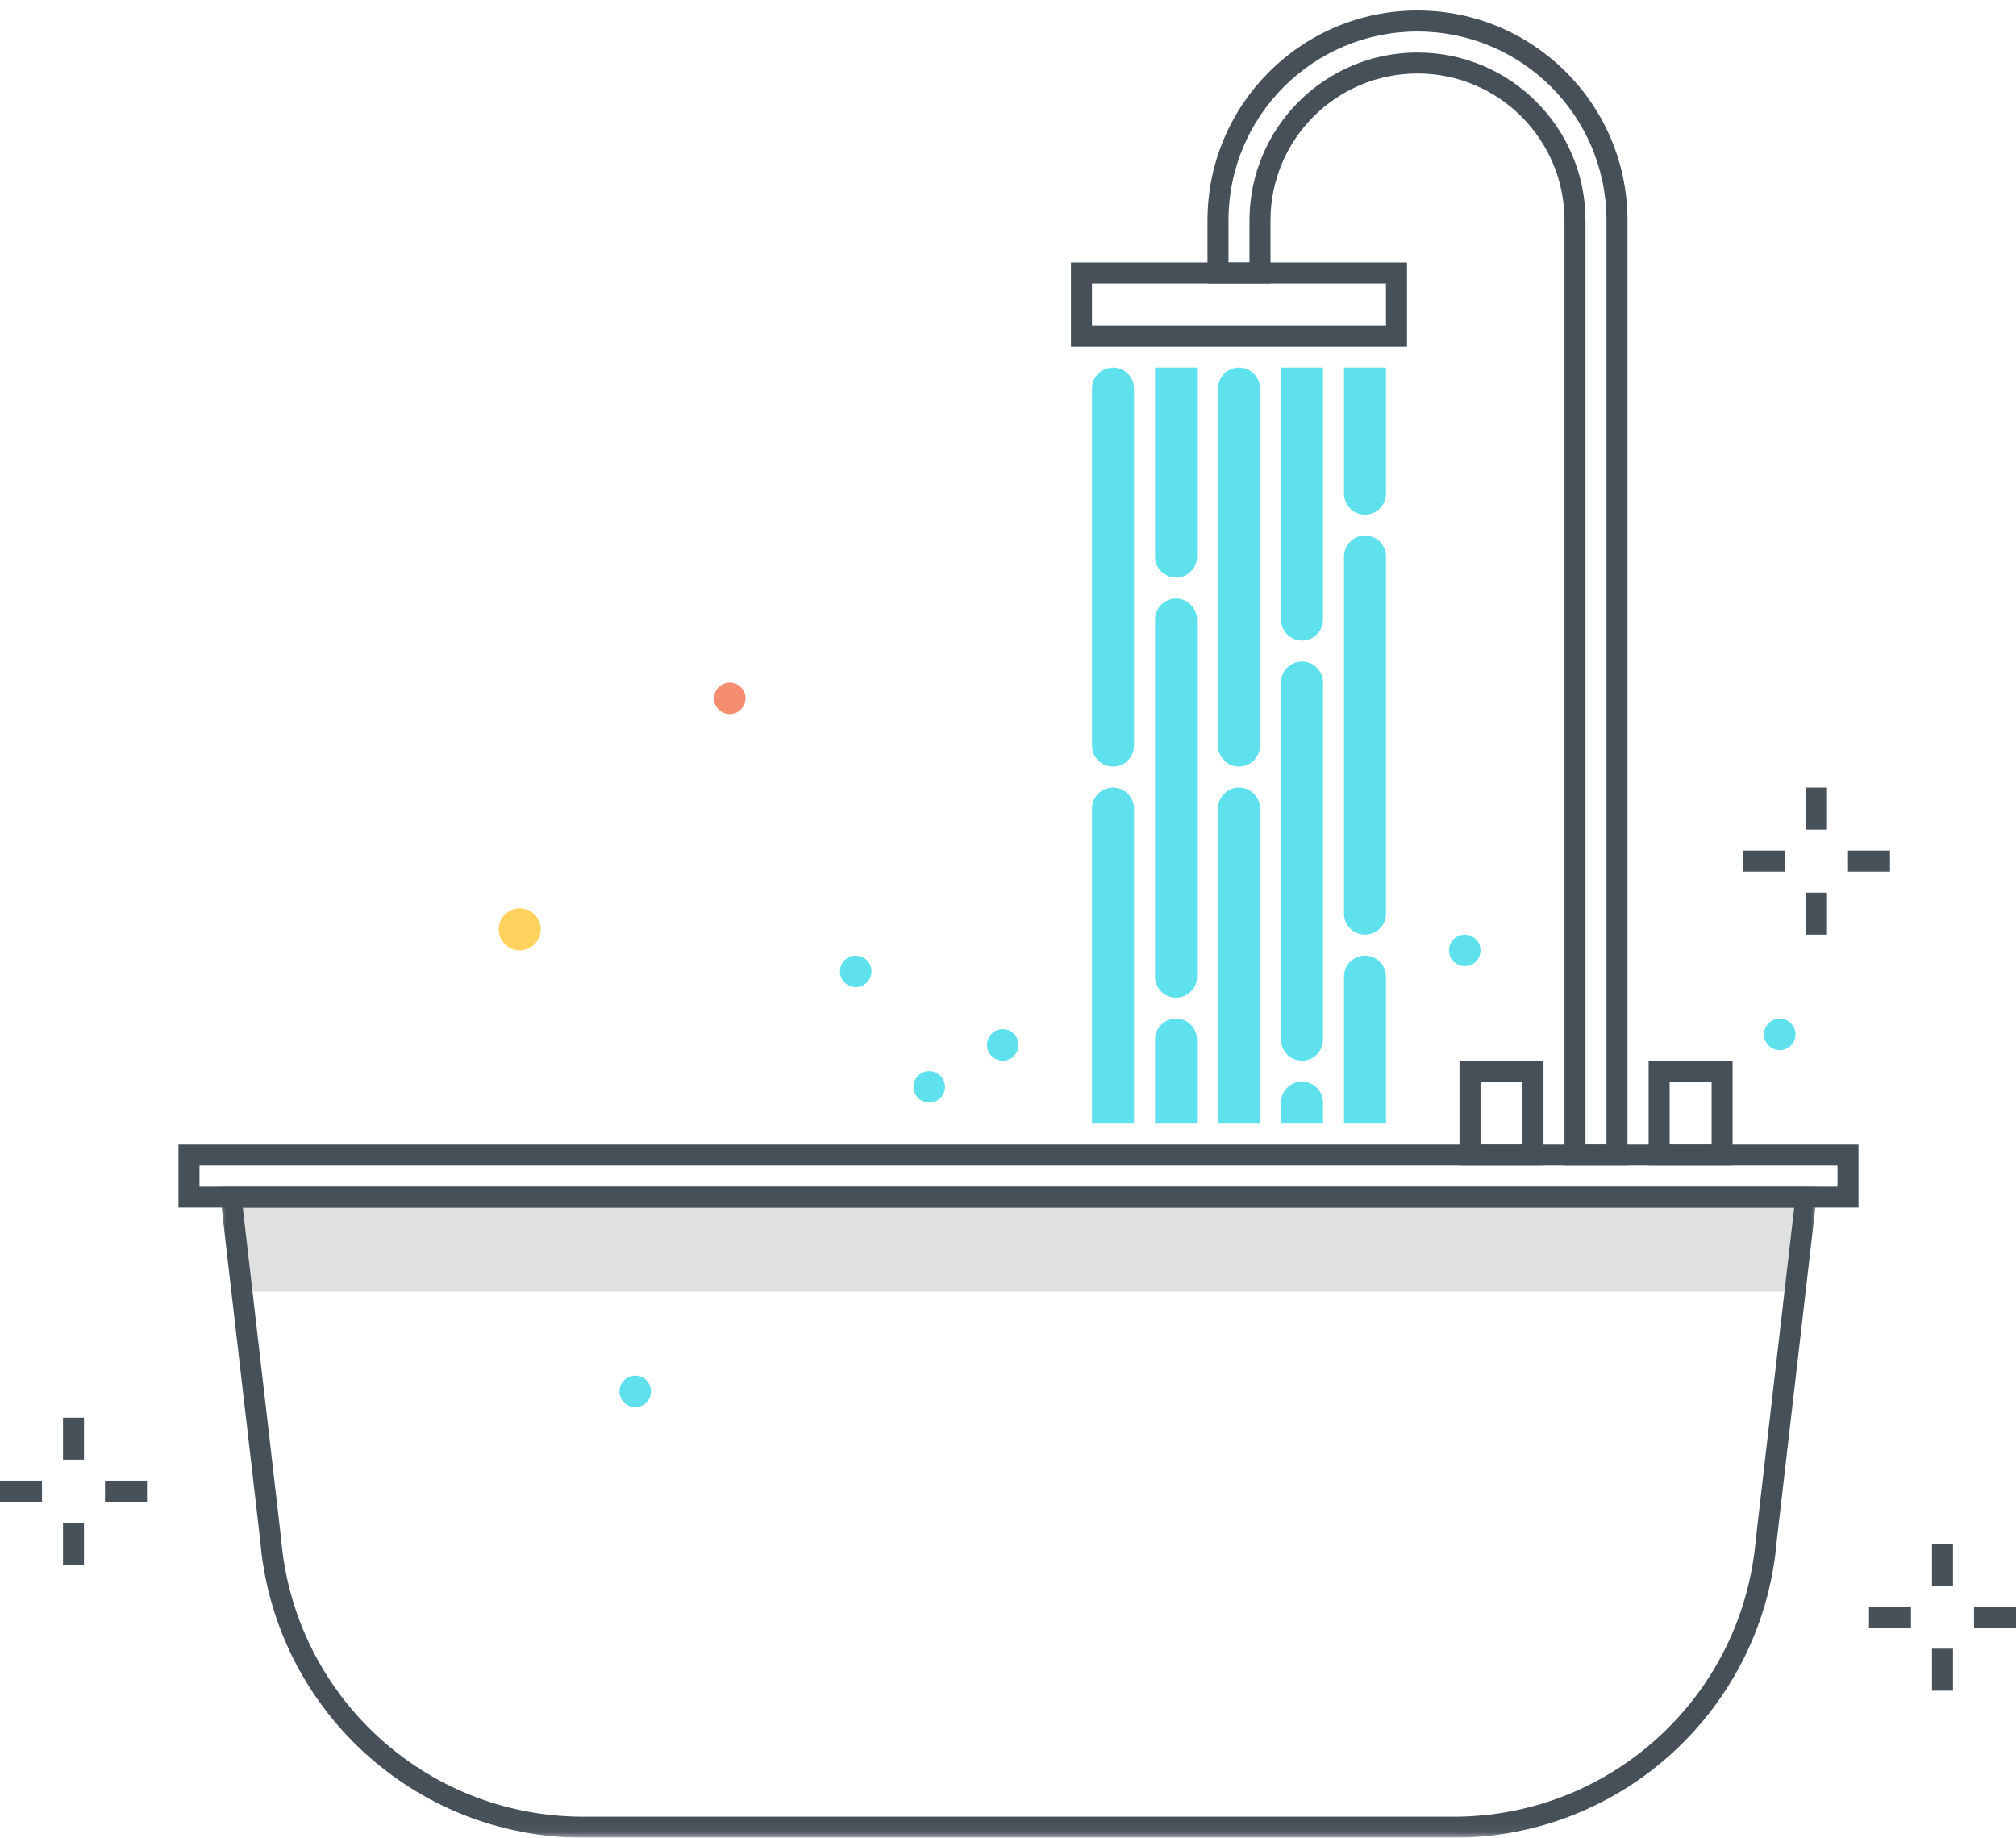 <svg xmlns="http://www.w3.org/2000/svg" xmlns:xlink="http://www.w3.org/1999/xlink" width="192" height="175" viewBox="0 0 192 175">
  <defs>
    <polygon id="cc467-a" points=".877 0 153.123 0 153.123 61.94 .877 61.94"/>
  </defs>
  <g fill="none" fill-rule="evenodd">
    <g transform="translate(20 113)">
      <mask id="cc467-b" fill="#fff">
        <use xlink:href="#cc467-a"/>
      </mask>
      <polyline fill="#DFE0E0" points="150.958 10 152 1 2 1 3.042 10 150.958 10" mask="url(#cc467-b)"/>
      <path fill="#475059" d="M3.123,2 L6.779,33.579 C8.047,48.462 20.458,59.922 35.396,60 L118.604,60 C133.53,59.926 145.937,48.484 147.217,33.613 L150.877,2 L3.123,2 Z M118.604,62 L35.396,62 C19.43,61.921 6.159,49.681 4.79,33.774 L0.877,0 L153.123,0 L149.207,33.809 C147.825,49.703 134.558,61.925 118.604,62 Z" mask="url(#cc467-b)"/>
    </g>
    <path fill="#475059" d="M19 113L175 113 175 111 19 111 19 113zM17 115L177 115 177 109 17 109 17 115zM103.998 30.999L131.998 30.999 131.998 26.999 103.998 26.999 103.998 30.999zM101.998 32.999L133.998 32.999 133.998 24.999 101.998 24.999 101.998 32.999z"/>
    <path fill="#475059" d="M150.998,109 L152.998,109 L152.998,20.999 C152.998,11.058 144.939,2.999 134.998,2.999 C125.056,2.999 116.998,11.058 116.998,20.999 L116.998,24.999 L118.998,24.999 L118.998,20.999 C118.998,12.162 126.161,4.999 134.998,4.999 C143.834,4.999 150.998,12.162 150.998,20.999 L150.998,109 Z M154.998,111 L148.998,111 L148.998,20.999 C148.998,13.267 142.73,6.999 134.998,6.999 C127.266,6.999 120.998,13.267 120.998,20.999 L120.998,26.999 L114.998,26.999 L114.998,20.999 C114.998,9.953 123.952,0.999 134.998,0.999 C146.043,0.999 154.998,9.953 154.998,20.999 L154.998,111 Z"/>
    <path fill="#475059" d="M141.001 109L145 109 145 103.001 141.001 103.001 141.001 109zM139.001 111L147 111 147 101.001 139.001 101.001 139.001 111zM159.012 109L163.011 109 163.011 103.001 159.012 103.001 159.012 109zM157.012 111L165.011 111 165.011 101.001 157.012 101.001 157.012 111z"/>
    <path fill="#5FE0ED" d="M106 35C107.105 35 108 35.895 108 37L108 71C108 72.105 107.105 73 106 73 104.895 73 104 72.105 104 71L104 37C104 35.895 104.895 35 106 35M112 57C113.105 57 114 57.895 114 59L114 93C114 94.105 113.105 95 112 95 110.895 95 110 94.105 110 93L110 59C110 57.895 110.895 57 112 57M118 35C119.105 35 120 35.895 120 37L120 71C120 72.105 119.105 73 118 73 116.895 73 116 72.105 116 71L116 37C116 35.895 116.895 35 118 35M124 63C125.105 63 126 63.895 126 65L126 99C126 100.105 125.105 101 124 101 122.895 101 122 100.105 122 99L122 65C122 63.895 122.895 63 124 63M130 51C131.105 51 132 51.895 132 53L132 87C132 88.105 131.105 89 130 89 128.895 89 128 88.105 128 87L128 53C128 51.895 128.895 51 130 51M128 47C128 48.105 128.895 49 130 49 131.105 49 132 48.105 132 47L132 35 128 35 128 47M122 59C122 60.105 122.895 61 124 61 125.105 61 126 60.105 126 59L126 35 122 35 122 59M110 53C110 54.105 110.895 55 112 55 113.105 55 114 54.105 114 53L114 35 110 35 110 53M132 93C132 91.895 131.105 91 130 91 128.895 91 128 91.895 128 93L128 107 132 107 132 93M126 105C126 103.895 125.105 103 124 103 122.895 103 122 103.895 122 105L122 107 126 107 126 105M120 77C120 75.895 119.105 75 118 75 116.895 75 116 75.895 116 77L116 107 120 107 120 77M114 107L114 99C114 97.895 113.105 97 112 97 110.895 97 110 97.895 110 99L110 107 114 107M108 107L108 77C108 75.895 107.105 75 106 75 104.895 75 104 75.895 104 77L104 107 108 107"/>
    <polygon fill="#48515A" points="6 139 8 139 8 135 6 135"/>
    <polygon fill="#48515A" points="6 149 8 149 8 145 6 145"/>
    <polygon fill="#48515A" points="10 143 14 143 14 141 10 141"/>
    <polygon fill="#48515A" points="0 143 4 143 4 141 0 141"/>
    <polygon fill="#48515A" points="172 79 174 79 174 75 172 75"/>
    <polygon fill="#48515A" points="172 89 174 89 174 85 172 85"/>
    <polygon fill="#48515A" points="176 83 180 83 180 81 176 81"/>
    <polygon fill="#48515A" points="166 83 170 83 170 81 166 81"/>
    <polygon fill="#48515A" points="184 151 186 151 186 147 184 147"/>
    <polygon fill="#48515A" points="184 161 186 161 186 157 184 157"/>
    <polygon fill="#48515A" points="188 155 192 155 192 153 188 153"/>
    <polygon fill="#48515A" points="178 155 182 155 182 153 178 153"/>
    <path fill="#FFD15D" d="M49.5,87 C50.328,87 51,87.672 51,88.5 C51,89.328 50.328,90 49.5,90 C48.671,90 48,89.328 48,88.5 C48,87.672 48.671,87 49.5,87"/>
    <path fill="#FFD15D" d="M49.5,87.5 C48.948,87.5 48.5,87.947 48.5,88.5 C48.5,89.052 48.947,89.499 49.499,89.5 C50.052,89.5 50.499,89.052 50.499,88.5 C50.499,87.948 50.052,87.501 49.5,87.5 Z M49.5,90.5 C48.396,90.5 47.5,89.604 47.5,88.5 C47.5,87.396 48.395,86.5 49.499,86.5 C50.604,86.5 51.499,87.395 51.499,88.5 C51.498,89.604 50.604,90.498 49.5,90.5 Z"/>
    <path fill="#5FE0ED" d="M95.5 98C96.328 98 97 98.672 97 99.5 97 100.328 96.328 101 95.5 101 94.671 101 94 100.328 94 99.5 94 98.672 94.671 98 95.5 98M88.5 102C89.328 102 90 102.672 90 103.5 90 104.328 89.328 105 88.5 105 87.672 105 87 104.328 87 103.5 87 102.672 87.672 102 88.5 102M81.5 91C82.328 91 83 91.672 83 92.5 83 93.328 82.328 94 81.5 94 80.672 94 80 93.328 80 92.5 80 91.672 80.672 91 81.5 91M139.5 89C140.328 89 141 89.672 141 90.5 141 91.328 140.328 92 139.5 92 138.672 92 138 91.328 138 90.5 138 89.672 138.672 89 139.5 89M169.5 97C170.328 97 171 97.672 171 98.5 171 99.328 170.328 100 169.5 100 168.672 100 168 99.328 168 98.5 168 97.672 168.672 97 169.5 97"/>
    <path fill="#F58E70" d="M69.5,65 C70.328,65 71,65.672 71,66.5 C71,67.328 70.328,68 69.5,68 C68.672,68 68,67.328 68,66.5 C68,65.672 68.672,65 69.5,65"/>
    <path fill="#5FE0ED" d="M60.5,131 C61.328,131 62,131.672 62,132.5 C62,133.328 61.328,134 60.5,134 C59.672,134 59,133.328 59,132.5 C59,131.672 59.672,131 60.5,131"/>
  </g>
</svg>
